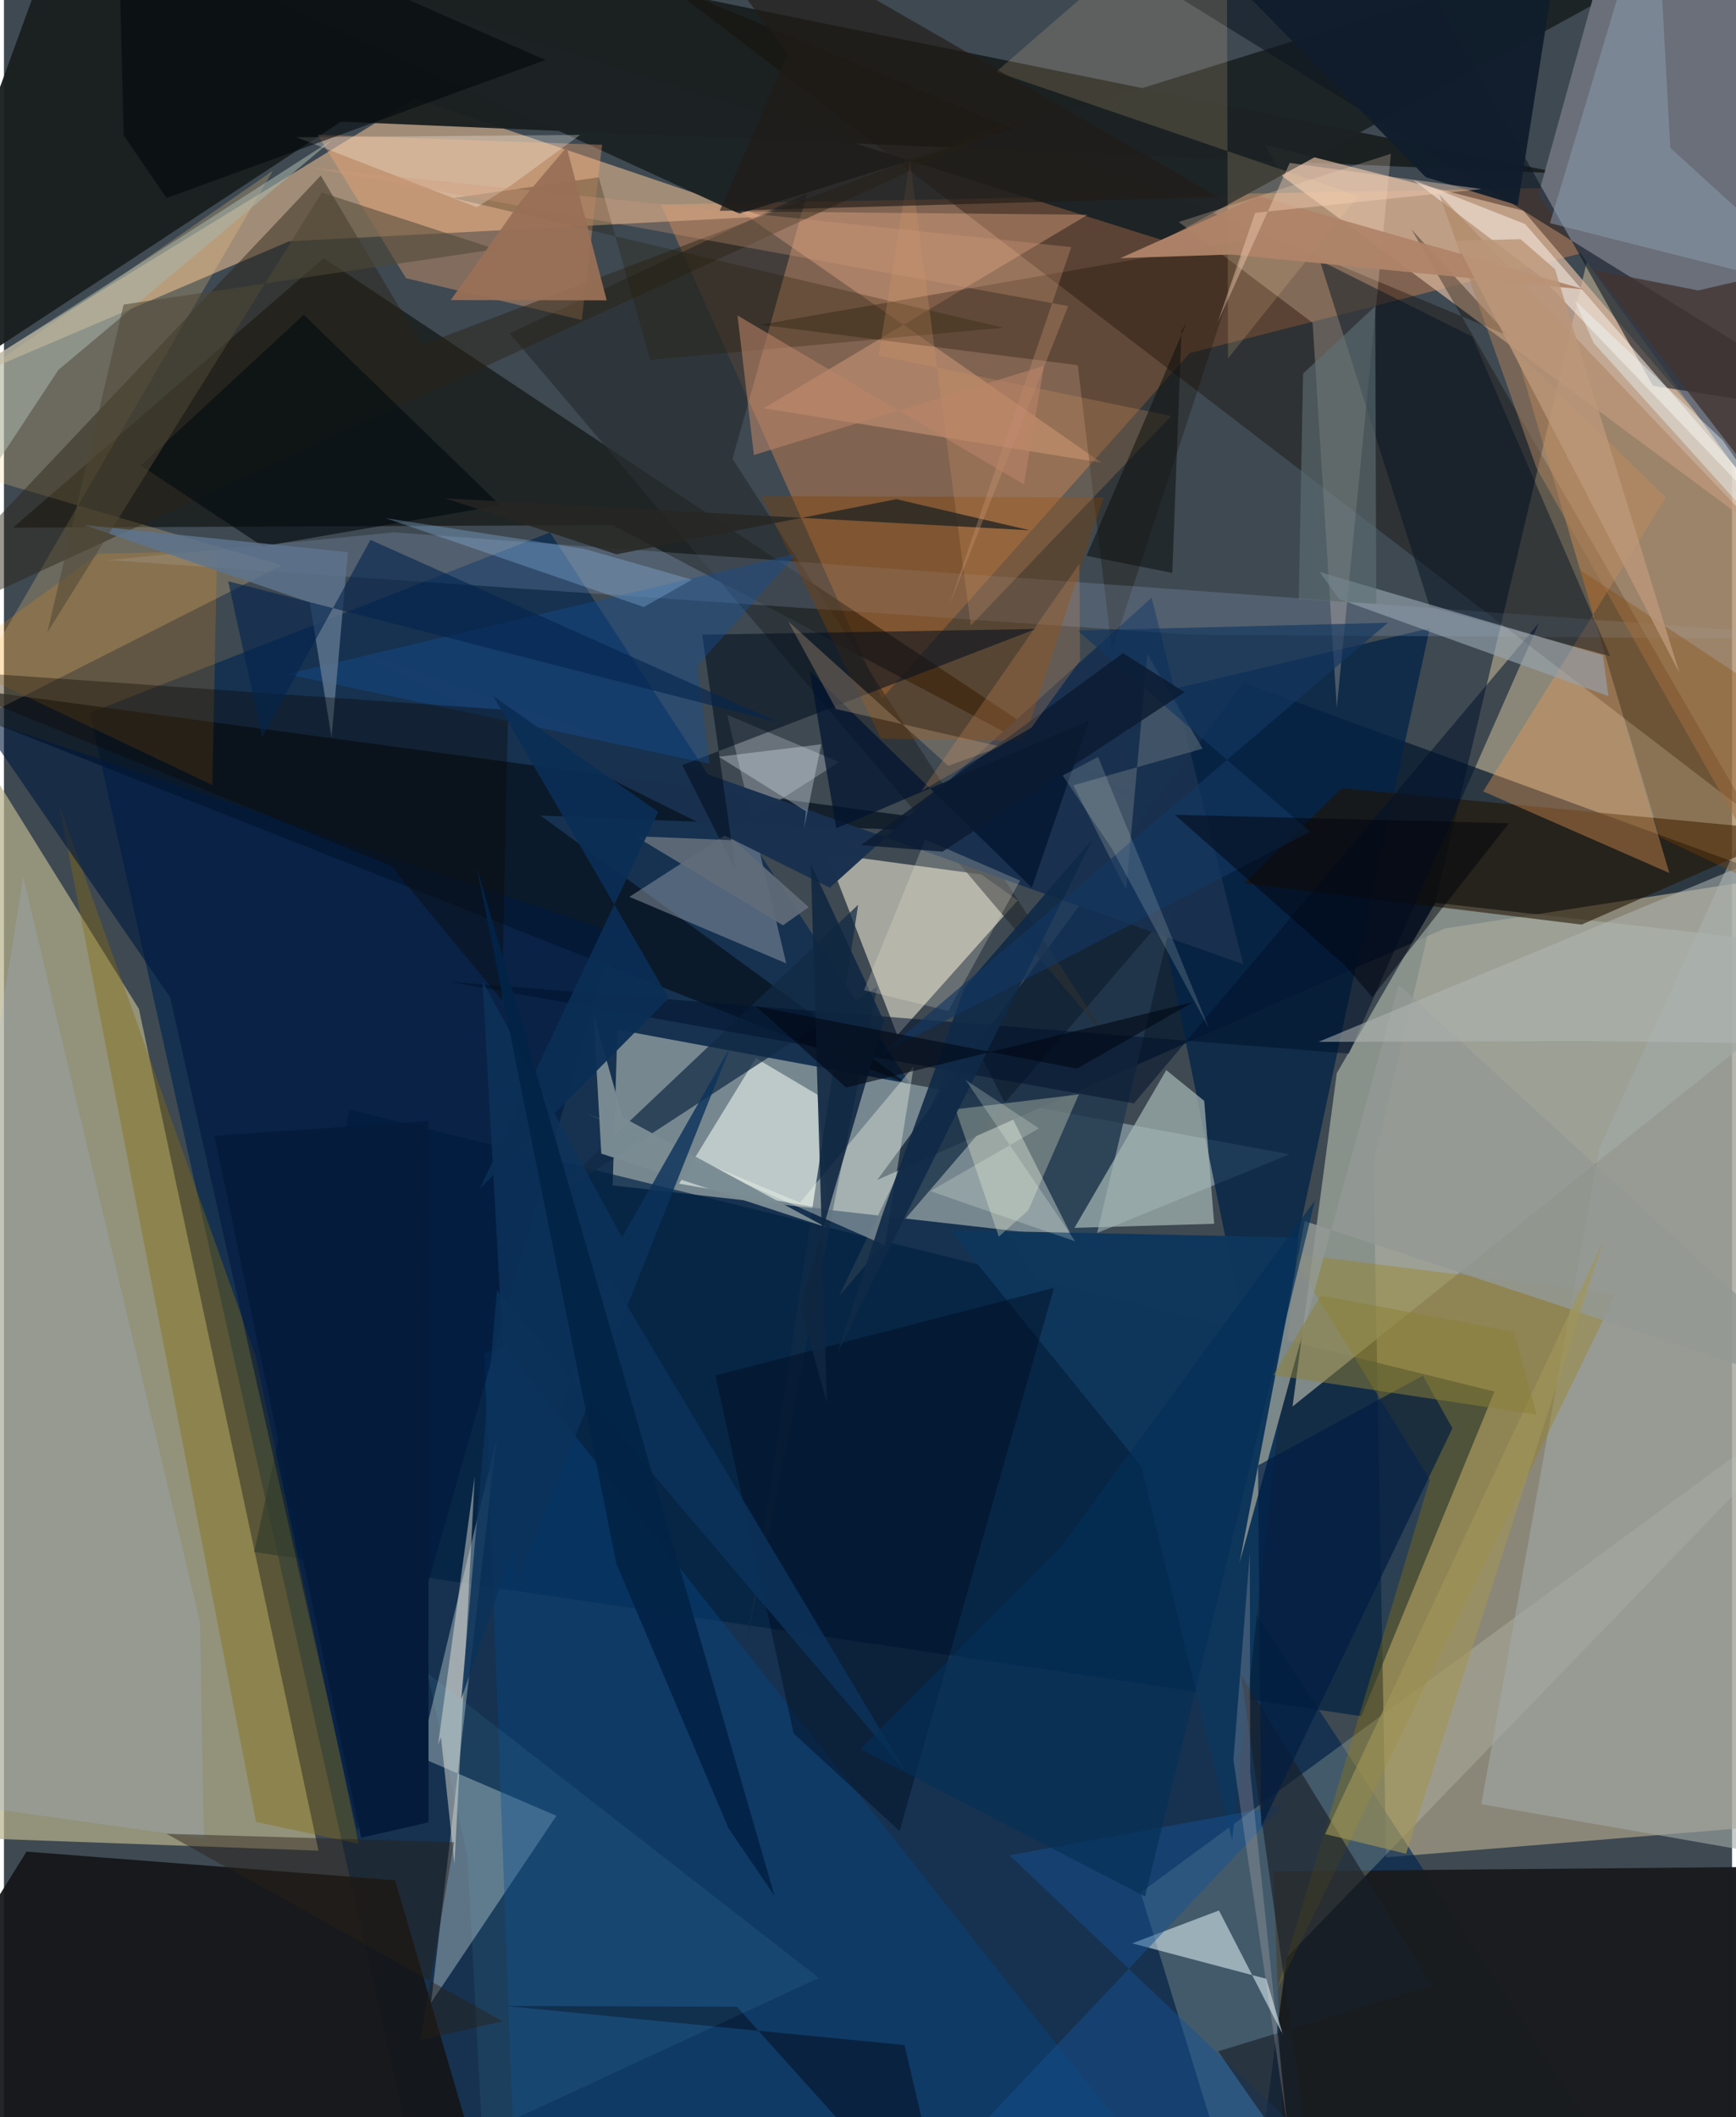 <svg xmlns="http://www.w3.org/2000/svg" width="228" height="278" viewBox="0 0 836 1024"><path fill="#3e4952" d="M0 0h836v1024H0z"/><path fill="#b7ac91" fill-opacity=".631" d="M668.627 898.347L662.5 562.832l147.854-624.74L898 879.525z"/><path fill="#b7b18b" fill-opacity=".698" d="M-16.92 355.66l82.204 132.297 86.886 407.166-207.428-7.586z"/><path fill="#002550" fill-opacity=".647" d="M805.364 1086L264.157 257.518 41.567 344.76l160.26 717.722z"/><path fill="#778890" fill-opacity=".996" d="M621.92 558.292l-325.156-60.298-2.28 75.348 227.576 25.774z"/><path fill="#00152b" fill-opacity=".682" d="M422.441 570.723L599.667 330.24l257.41 94.08-160.038 24.744z"/><path fill="#db894c" fill-opacity=".42" d="M898 88.15l-324.354 82.6-148.922 167.076L317.82 98.896z"/><path fill="#e6ba92" fill-opacity=".592" d="M198.931 47.7l168.581 57.03-229.501 11.97-170.908 72.928z"/><path fill="#1a1f1f" fill-opacity=".957" d="M-62 206.726L162.984 58.845 753.556 83.87 36.089-62z"/><path fill="#151619" fill-opacity=".933" d="M10.917 895.57l178.32 13.842L240.754 1086-62 1012.73z"/><path fill="#012042" fill-opacity=".686" d="M121.054 750.636l46.045-213.968 553.974 136.37-64.467 157.027z"/><path fill="#d9b69d" fill-opacity=".71" d="M898 292.568L618.635 85.394l-8.61-15.419 125.04 31.96z"/><path fill="#121410" fill-opacity=".686" d="M558.428 393.367L154.67 124.876 4.425 255.198l290.056-1.248z"/><path fill="#a3a99f" fill-opacity=".745" d="M623.375 680.282L898 460.076 692.436 436.63l-47.653 82.436z"/><path fill="#f6eed7" fill-opacity=".561" d="M490.444 435.471l-58.272 65.22-33.999-87.886 74.65 10.16z"/><path fill="#1a1c1f" fill-opacity=".988" d="M620.912 1086l-6.879-180.911L898 902.532v110.037z"/><path fill="#150900" fill-opacity=".353" d="M680.969 111.026l47.172 51.53L321.534-6.89l522.625 400.543z"/><path fill="#d4dec3" fill-opacity=".235" d="M549.861 915.322L898 659.625 620.56 946.768 602.193 1086z"/><path fill="#e6f1ef" fill-opacity=".345" d="M238.44 695.457l-37.385 154.366 66.194 28.406-60.627 90.42z"/><path fill="#1c2325" fill-opacity=".961" d="M886.328-62L560.646 116.229-4.737-62 355.74 103.356z"/><path fill="#06121f" fill-opacity=".745" d="M259.556 394.45l177.703 129.9L-62 327.263l570.987 77.095z"/><path fill="#6a6f7a" d="M742.302 94.212L898 309.974 872.822-9.03 785.62-62z"/><path fill="#f0f9f3" fill-opacity=".573" d="M363.772 511.815l-37.173 60.688 72.102 12.452-5.049-55.43z"/><path fill="#032346" fill-opacity=".773" d="M689.768 303.853l-151.35 35.82 69.6 343.137 38.72-181.7z"/><path fill="#fed488" fill-opacity=".243" d="M130.107 82.53L-62 215.776l196.528 57.688-163.87 82.923z"/><path fill="#a1a9a6" fill-opacity=".604" d="M859.348 363.038L838.77 894.329 714.702 872.61l56.989-317.225z"/><path fill="#22394e" fill-opacity=".855" d="M404 626.858L566.61 437.37 524.65 614l-58.353-116.116z"/><path fill="#054685" fill-opacity=".404" d="M586.152 1086l-343.78-434.447-9.97 2.973L248.367 1086z"/><path fill="#ffe2ca" fill-opacity=".243" d="M633.09 156.13l-64.764-48.766 102.641-33-26.189 268.009z"/><path fill="#9da4ae" fill-opacity=".451" d="M378.452 465.967l-28.566-120.222 54.127 22.815-101.442 65.199z"/><path fill="#2a2f32" fill-opacity=".706" d="M388.638 93.397l-36.195 128.52L533.61 501.988 244.633 161.254z"/><path fill="#0d1521" fill-opacity=".576" d="M896.363 201.833l-98.661-15.249L687.67-9.675 543.867-16.53z"/><path fill="#eafbff" fill-opacity=".525" d="M610.65 957.076l8.147 27.28-31.011-60.331-41.994 15.897z"/><path fill="#a5b5b3" fill-opacity=".71" d="M585.473 591.896l-67.592 1.987 44.406-76.315 18.366 14.877z"/><path fill="#856d0f" fill-opacity=".392" d="M121.72 655.654l49.864 236.126-49.614-10.574-95.354-492.293z"/><path fill="#19314e" fill-opacity=".988" d="M399.52 429.37L161.058 310.953l438.42 155.35-44.238-177.24z"/><path fill="#fab893" fill-opacity=".345" d="M524.268 103.865l-156.764 93.62 163.459 26.307L356.319 102.25z"/><path fill="#ffae77" fill-opacity=".349" d="M151.707 65.158l137.675 4.884-9.86 84.739-85.015-20.216z"/><path fill="#997e03" fill-opacity=".314" d="M622.346 606.235l67.432 109.452-74.06 247.236L779.733 625.98z"/><path fill="#211300" fill-opacity=".576" d="M600.001 427.186l163.225 20.007 102.872-45.161-218.817-20.818z"/><path fill="#ec9e58" fill-opacity=".384" d="M805.666 422.239l-90.047-39.48 88.392-142.143-72.66-70.838z"/><path fill="#122a45" fill-opacity=".718" d="M258.785 583.81l154.443-146.198-54.055 358.358 63.328-318.805z"/><path fill="#170d00" fill-opacity=".294" d="M365.937 157.037l153.548 19.59 16.531 138.027L601.4 116.057z"/><path fill="#b6caf3" fill-opacity=".173" d="M49.903 270.898l523.445 36.025L898 309.147l-709.323-51.653z"/><path fill="#292315" fill-opacity=".463" d="M153.266 84.92l48.836 81.956L506.006 51.528-62 312.945z"/><path fill="#00183e" fill-opacity=".592" d="M80.38 482.296l90.623 403.51 123.954-434.921-307.655-103.662z"/><path fill="#00101f" fill-opacity=".451" d="M689.712 293.448l-53.157-167.472 73.705 36.799 66.856 154.647z"/><path fill="#7e3f04" fill-opacity=".388" d="M366.272 239.946l58.07 117.295 69.092 1.089 38.531-117.702z"/><path fill="#0f365b" fill-opacity=".98" d="M594.162 890.09l32.1-291.552-168.514-3.531 92.42 114.128z"/><path fill="#00122b" fill-opacity=".533" d="M742.616 301.243l-91.959 208.37-435.382-34.763 331.39 58.8z"/><path fill="#030e1e" fill-opacity=".545" d="M337.814 306.976l161.412-2.765-171.086 65.855 25.796 51.1z"/><path fill="#fcf5e6" fill-opacity=".427" d="M211.408 840.269l6.538 61.256 9.79-187.42L210.01 843.87z"/><path fill="#fdfff0" fill-opacity=".349" d="M426.166 602.295l-144.841-64.038 103.758 43.412 55.052-65.953z"/><path fill="#7a8b92" fill-opacity=".976" d="M397.446 593.454L288.978 557.96l-3.822-67.971 14.074 50.323z"/><path fill="#97a3af" fill-opacity=".631" d="M645.945 289.78l130.243 46.896-2.627-19.673-137.008-40.322z"/><path fill="#fedaa0" fill-opacity=".161" d="M655.168 94.748L479.969 34.745 591.507-62l.677 235.325z"/><path fill="#a2b4e3" fill-opacity=".216" d="M94.894 784.683l1.872 104.604L-62 866.926 9.352 424.109z"/><path fill="#ff9300" fill-opacity=".18" d="M100.794 379.69l2.3-113.185-57.322 1.297-71.348 51.817z"/><path fill="#000d21" fill-opacity=".467" d="M507.98 622.88l-74.728 262.694-51.207-47.145-37.864-173.2z"/><path fill="#6a7580" fill-opacity=".494" d="M517.355 379.834l25.502 50.502 10.267-114.112 26.725 45.88z"/><path fill="#a8b5aa" fill-opacity=".553" d="M158.976 67.561L26.274 178.955-62 313.088l10.59-110.42z"/><path fill="#f9eee5" fill-opacity=".549" d="M735.926 108.376l-54.242-21.34 61.505 46.588L898 295.346z"/><path fill="#f0f4d3" fill-opacity=".31" d="M519.996 529.326l-24.438 56.039-14.285 12.74-20.925-61.566z"/><path fill="#8e9db2" fill-opacity=".49" d="M798.824-62l-50.912 169.922 135.781 34.292-77.558-70.713z"/><path fill="#939994" fill-opacity=".824" d="M895.847 679.027L674.765 476.193l-76.99 279.525 31.537-165.111z"/><path fill="#144f94" fill-opacity=".416" d="M383.369 267.746l-246.321 58.302 204.347 43.36-6.168-47.107z"/><path fill="#155292" fill-opacity=".471" d="M618.904 873.027l-132.48 24.31 186.006 176.8-238.349-5.231z"/><path fill="#191f29" fill-opacity=".624" d="M633.64 1058.516l-35.167-248.522 92.5 150.415-103.604 31.745z"/><path fill="#ab815c" fill-opacity=".522" d="M865.725 273.917L694.406 94.055l46.982 132.314L898 502.358z"/><path fill="#040b10" fill-opacity=".635" d="M66.274 225.19l78.758-72.925 95.062 92.127-114.912 19.851z"/><path fill="#5d748e" fill-opacity=".827" d="M158.473 356.65l7.892-89.564-127.65-13.163 109.22 37.444z"/><path fill="#102641" fill-opacity=".871" d="M385.17 631.86l12.94 46.715-7.765-260.558 35.327 75.863z"/><path fill="#0c0700" fill-opacity=".353" d="M187.282 418.81l53.618 64.873 3.029-140.306-291.269-20.278z"/><path fill="#00132f" fill-opacity=".718" d="M402.658 400.622l122.403-52.209-27.811 80.939-107.43-104.796z"/><path fill="#001b41" fill-opacity=".667" d="M700.724 690.79l-14.262-25.436-79.782 43.438 1.538 174.895z"/><path fill="#f4ebda" fill-opacity=".235" d="M416.07 478.94l29.631-72.874 45.878 19.808-34.769 63.074z"/><path fill="#101d2b" fill-opacity=".953" d="M687.84 85.706L543.078-62l214.489.935-25.245 160.379z"/><path fill="#241702" fill-opacity=".267" d="M312.61 174.102l-24.868-88.347L217.38 95.79l266.015 62.714z"/><path fill="#90bced" fill-opacity=".318" d="M332.878 280.346l-51.952-14.837-96.286-14.91 124.868 42.99z"/><path fill="#fffcf2" fill-opacity=".275" d="M141.535 66.402l137.218-1.156-33.692 24.588-16.341 10.392z"/><path fill="#b1b8b4" fill-opacity=".529" d="M893.52 397.001L898 505.068l-136.612-1.548-125.487.405z"/><path fill="#01060a" fill-opacity=".545" d="M261.966 29.014L78.643 95.78 57.927 65.459 54.79-62z"/><path fill="#423430" fill-opacity=".784" d="M897.285 122.586l-77.68 17.889-50.465-9.888 79.214 102.545z"/><path fill="#dc9c65" fill-opacity=".239" d="M467.725 302.507l96.998-101.3-141.557-29.243 15.145-94.252z"/><path fill="#0f2947" fill-opacity=".902" d="M464.825 477.35l61.955-71.572-123.357 247.997 21.831-67.166z"/><path fill="#af8468" fill-opacity=".949" d="M764.738 140.036l-157.722-45.19-66.93 30.02 53.579-1.777z"/><path fill="#0d335a" fill-opacity=".82" d="M298.99 598.56l-67.461-123.995 16.272 291.708 103.703-260.008z"/><path fill="#272724" fill-opacity=".827" d="M213.567 241.03L496.38 256.5l-64.674-15.064-135.394 26.657z"/><path fill="#051429" fill-opacity=".627" d="M354.564 970.584l-112.164-.388 193.276 18.954 22.597 96.85z"/><path fill="#894705" fill-opacity=".314" d="M762.401 275.638l38.767 129.274 79.72 37.972L898 365.247z"/><path fill="#5e7176" fill-opacity=".584" d="M626.379 289.857l2.087-109.184 34.904-32.56.523 143.909z"/><path fill="#221c16" fill-opacity=".639" d="M587.458 95.266L314.321-62l64.725 88.21-32.81 75.824z"/><path fill="#4f4836" fill-opacity=".545" d="M153.743 93.114l84.102 27.4L57.891 147.3 21.04 305.807z"/><path fill="#72d3ff" fill-opacity=".082" d="M231.348 1032.103l162.825-75.437L204.95 809.292l19.336 88.932z"/><path fill="#04254e" fill-opacity=".612" d="M177.305 261.131l197.658 88.388-266.497-68.388 16.443 75.255z"/><path fill="#a19557" fill-opacity=".631" d="M678.254 896.61l-12.858-3.199-26.274-6.344 134.548-286.78z"/><path fill="#133660" fill-opacity=".655" d="M425.04 509.426l244.476-208.22-150.194 3.75 112.589 97.322z"/><path fill="#00040c" fill-opacity=".478" d="M648.397 466.607l13.572 15.683 66.071-84.105-161.61-4.097z"/><path fill="#616c79" fill-opacity=".918" d="M353.102 406.389l-47.614-1.923 71.368 43.066 12.488-8.78z"/><path fill="#fbe4db" fill-opacity=".192" d="M602.724 750.923l-7.953 100.196 26.31 179.103-18.193-173.403z"/><path fill="#e8f5ff" fill-opacity=".314" d="M345.8 366.005l42.234 26.416-.969 8.233 8.312-40.661z"/><path fill="#cdad8a" fill-opacity=".302" d="M456.836 370.397l25.384-9.295-79.682-18.16-23.146-42.395z"/><path fill="#0d1210" fill-opacity=".545" d="M572.004 156.405l-48.28 112.415 41.473 8.288 4.474-117.28z"/><path fill="#d1997b" fill-opacity=".314" d="M457.213 293.02l59.136-173.525-369.762-38.692 368.278 67.221z"/><path fill="#282118" fill-opacity=".451" d="M78.644 886.942l162.615 90.706-39.903 8.998 16.463-95.64z"/><path fill="#0b1a31" fill-opacity=".812" d="M414.64 408.751l39.392 3.17 117.145-77.115-29.83-18.898z"/><path fill="#8c8039" fill-opacity=".518" d="M741.449 684.171l-10.952-40.029-93.515-17.56-22.82 38.453z"/><path fill="#f8fff0" fill-opacity=".216" d="M448.151 576.1l52.555-30.361-35.508-23.421 53.05 78.083z"/><path fill="#bb8569" fill-opacity=".569" d="M362.788 220.084l-7.917-67.5 138.548 81.705 9.73-57.351z"/><path fill="#de985f" fill-opacity=".239" d="M443.85 382.569l53.237-30.613 23.482-32.397-.32-46.846z"/><path fill="#0b2e55" fill-opacity=".945" d="M230.343 574.75l86.12-182.032-79.806-56.112 84.962 146.208z"/><path fill="#000815" fill-opacity=".604" d="M407.418 526.006l-43.567-39.282 155.21 30.164 56.372-32.272z"/><path fill="#0b325a" fill-opacity=".847" d="M292.246 616.07l143.352 240.11-197.045-232.012-17.309 197.565z"/><path fill="#032447" fill-opacity=".961" d="M372.814 916.992l-22.324-32.777-54.209-127.907-67.542-336.735z"/><path fill="#ebf9fb" fill-opacity=".412" d="M898 309.012L769.08 165.917l-9.067-20.537 71.436 67.503z"/><path fill="#bc9678" fill-opacity=".831" d="M810.426 325.173l-60.084-194.967-16.65-14.529-31.688.761z"/><path fill="#fbd5ba" fill-opacity=".396" d="M714.881 91.424l-92.867-12.61-34.81 77.016 18.075-52.872z"/><path fill="#043057" fill-opacity=".659" d="M414.287 846.013l137.741 71.26 82.21-336.694-122.77 167.396z"/><path fill="#997056" fill-opacity=".941" d="M291.593 145.272l-19.358-74.118-22.125 26.095-33.978 47.895z"/><path fill="#041b3c" d="M205.402 881.413l-.152-339.162-103.395 7.08 70.958 339.483z"/><path fill="#dce8e1" fill-opacity=".18" d="M529.33 366.099l53.647 131.277-47.029-86.979-23.766-35.322z"/></svg>